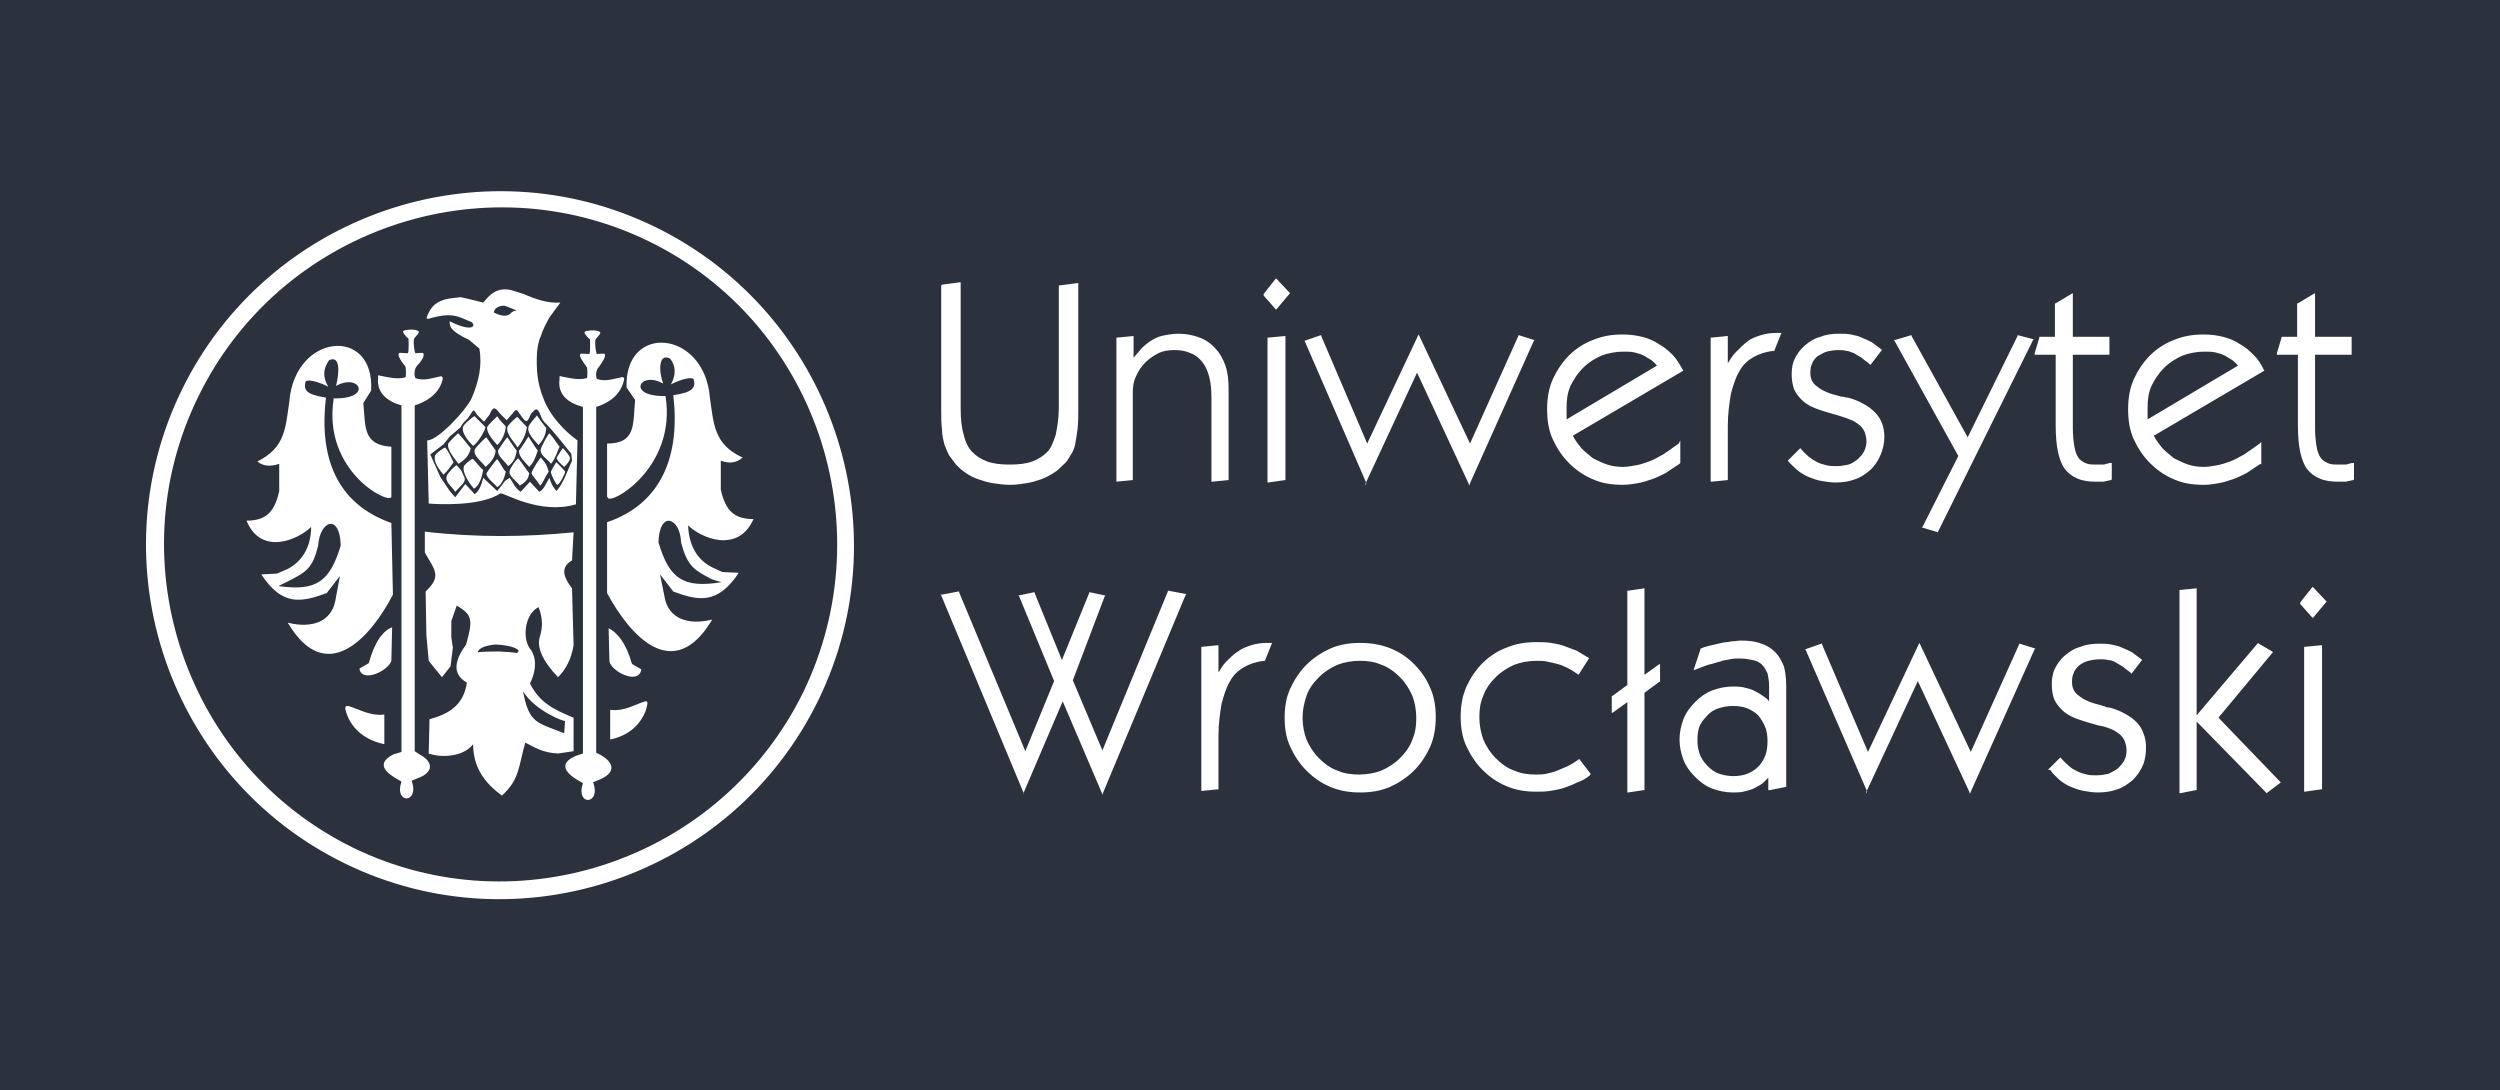 <?xml version="1.0" encoding="UTF-8" standalone="no"?>
<svg
   xmlns:dc="http://purl.org/dc/elements/1.1/"
   xmlns:cc="http://creativecommons.org/ns#"
   xmlns:rdf="http://www.w3.org/1999/02/22-rdf-syntax-ns#"
   xmlns:svg="http://www.w3.org/2000/svg"
   xmlns="http://www.w3.org/2000/svg"
   xmlns:sodipodi="http://sodipodi.sourceforge.net/DTD/sodipodi-0.dtd"
   xmlns:inkscape="http://www.inkscape.org/namespaces/inkscape"
   viewBox="0 0 321 140"
   enable-background="new 0 0 283.5 90.9"
   id="svg2"
   version="1.1"
   inkscape:version="0.91 r13725"
   sodipodi:docname="logo.svg"
   width="321"
   height="140">
  <defs
     id="defs10" />
  <sodipodi:namedview
     pagecolor="#ffffff"
     bordercolor="#666666"
     borderopacity="1"
     objecttolerance="10"
     gridtolerance="10"
     guidetolerance="10"
     inkscape:pageopacity="0"
     inkscape:pageshadow="2"
     inkscape:window-width="1920"
     inkscape:window-height="1176"
     id="namedview8"
     showgrid="false"
     inkscape:zoom="2.3985891"
     inkscape:cx="217.55795"
     inkscape:cy="15.608518"
     inkscape:window-x="0"
     inkscape:window-y="24"
     inkscape:window-maximized="1"
     inkscape:current-layer="svg2"
     fit-margin-top="0"
     fit-margin-left="0"
     fit-margin-right="0"
     fit-margin-bottom="0" />
  <rect
     style="fill:#2c323d;fill-opacity:1;stroke-width:3;stroke-miterlimit:4;stroke-dasharray:none"
     id="rect4386"
     width="321"
     height="140"
     x="0"
     y="0" />
  <g
     id="g4"
     style="fill:#006da4"
     transform="translate(0.003,49.097)">
    <path
       d="m 302.148,12.553 c -0.2,0 -0.4,0.1 -0.5,0.1 -0.2,0 -0.3,0.1 -0.5,0.1 l -0.9,0 c -0.9,0 -1.7,-0.1 -2.4,-0.4 -0.7,-0.3 -1.2,-0.7 -1.6,-1.2 -0.4,-0.5 -0.7,-1.3 -0.9,-2.2 -0.2,-0.9 -0.3,-2.1 -0.3,-3.5 l 0,-9 -2.7,0 0,-0.2 0.6,-2 0,-0.1 2,0 0,-4.3 0.1,0 2,-1.2 0.2,-0.1 0,5.6 4.7,0 0,2.3 -4.7,0 0,9.4 c 0,1 0.1,1.8 0.2,2.4 0.1,0.6 0.3,1.1 0.5,1.4 0.2,0.3 0.5,0.5 0.9,0.7 0.4,0.2 0.9,0.2 1.4,0.2 l 0.8,0 c 0.2,0 0.3,0 0.5,-0.1 0.2,0 0.3,-0.1 0.5,-0.1 l 0.2,0 0,2.1 -0.1,0.1 z m -11.9,-2.1 -1.8,1.2 c -0.6,0.3 -1.2,0.6 -1.8,0.8 -0.6,0.2 -1.2,0.4 -1.8,0.5 -0.6,0.1 -1.2,0.2 -1.9,0.2 -1.4,0 -2.7,-0.2 -3.8,-0.7 -1.2,-0.5 -2.2,-1.2 -3.1,-2.1 -0.9,-0.9 -1.6,-2 -2.1,-3.1 -0.5,-1.1 -0.7,-2.4 -0.7,-3.8 0,-1.4 0.2,-2.6 0.7,-3.8 0.5,-1.1 1.2,-2.2 2.1,-3.1 0.9,-0.9 2,-1.6 3.1,-2 1.2,-0.5 2.4,-0.7 3.8,-0.7 0.9,0 1.7,0.1 2.5,0.3 0.8,0.2 1.5,0.5 2.1,0.9 0.7,0.4 1.2,0.8 1.8,1.4 0.5,0.5 1,1.2 1.3,1.9 l 0.1,0.1 -0.1,0.1 -14.1,8.3 c 0.3,0.6 0.7,1.1 1.1,1.6 0.5,0.5 1,0.9 1.5,1.3 0.6,0.3 1.2,0.6 1.8,0.8 0.6,0.2 1.3,0.3 2,0.3 0.6,0 1.1,-0.1 1.7,-0.2 0.6,-0.1 1.1,-0.3 1.7,-0.5 0.6,-0.2 1.2,-0.6 1.8,-0.9 0.6,-0.4 1.3,-0.9 2,-1.4 l 0.2,-0.2 0,2.9 -0.1,-0.1 z m -14.5,-5.7 11.6,-6.9 c -0.2,-0.3 -0.5,-0.5 -0.7,-0.7 -0.3,-0.2 -0.7,-0.4 -1,-0.6 -0.4,-0.2 -0.8,-0.3 -1.2,-0.4 -0.4,-0.1 -0.9,-0.1 -1.4,-0.1 -1,0 -2,0.2 -2.8,0.5 -0.9,0.4 -1.7,0.9 -2.4,1.6 -0.7,0.7 -1.2,1.5 -1.6,2.3 -0.4,0.9 -0.5,1.8 -0.5,2.8 l 0,1.5 z m -4.7,7.8 c -0.2,0 -0.4,0.1 -0.5,0.1 -0.2,0 -0.3,0.1 -0.5,0.1 l -0.9,0 c -0.9,0 -1.7,-0.1 -2.4,-0.4 -0.7,-0.3 -1.2,-0.7 -1.6,-1.2 -0.4,-0.5 -0.7,-1.3 -0.9,-2.2 -0.2,-0.9 -0.3,-2.1 -0.3,-3.5 l 0,-9 -2.7,0 0,-0.2 0.6,-2 0,-0.1 2,0 0,-4.3 0.1,0 2,-1.2 0.2,-0.1 0,5.6 4.7,0 0,2.3 -4.7,0 0,9.4 c 0,1 0.1,1.8 0.2,2.4 0.1,0.6 0.3,1.1 0.5,1.4 0.2,0.3 0.5,0.5 0.9,0.7 0.4,0.2 0.9,0.2 1.4,0.2 l 0.8,0 c 0.2,0 0.3,0 0.5,-0.1 0.2,0 0.3,-0.1 0.5,-0.1 l 0.2,0 0,2.1 -0.1,0.1 z m -22.2,6.7 -2,-0.6 -0.1,0 0.1,-0.1 4.6,-9.1 -8.2,-14.8 -0.1,-0.1 0.2,0 2,-0.6 0.1,0 0,0.1 7.2,13 6.4,-13 0,-0.1 0.1,0 1.9,0.5 0.1,0 -0.1,0.1 -12.2,24.6 0,0.1 z m -19.3,-9.2 1.5,-1.5 0.1,-0.1 0.1,0.1 c 0.3,0.4 0.7,0.7 1,1 0.4,0.3 0.7,0.5 1.1,0.7 0.4,0.2 0.8,0.3 1.2,0.4 0.4,0.1 0.8,0.1 1.3,0.1 0.5,0 1,-0.1 1.5,-0.2 0.4,-0.1 0.8,-0.4 1.2,-0.7 0.3,-0.3 0.6,-0.6 0.8,-1 0.2,-0.4 0.3,-0.8 0.3,-1.3 0,-0.4 -0.1,-0.8 -0.2,-1.1 -0.1,-0.3 -0.3,-0.6 -0.6,-0.9 -0.3,-0.2 -0.6,-0.5 -1.1,-0.7 -0.5,-0.2 -1,-0.4 -1.7,-0.6 -1.1,-0.3 -2.1,-0.6 -2.9,-0.9 -0.8,-0.3 -1.4,-0.7 -1.8,-1.1 -0.4,-0.4 -0.8,-0.9 -1,-1.4 -0.2,-0.6 -0.3,-1.2 -0.3,-1.9 0,-0.7 0.1,-1.4 0.4,-2 0.3,-0.6 0.7,-1.2 1.3,-1.7 0.6,-0.5 1.2,-0.9 2,-1.1 0.7,-0.3 1.5,-0.4 2.4,-0.4 0.5,0 1,0 1.5,0.1 0.5,0.1 1,0.2 1.4,0.4 0.5,0.2 0.9,0.4 1.3,0.6 l 1.2,0.9 0.1,0.1 -0.1,0.1 -1.3,1.7 -0.1,0.1 -0.1,-0.1 c -0.3,-0.3 -0.7,-0.5 -1,-0.8 -0.3,-0.2 -0.7,-0.4 -1,-0.6 -0.3,-0.1 -0.7,-0.3 -1,-0.3 -0.3,-0.1 -0.7,-0.1 -1,-0.1 -0.6,0 -1.1,0.1 -1.5,0.2 -0.4,0.1 -0.8,0.4 -1.2,0.6 -0.3,0.3 -0.6,0.6 -0.7,1 -0.2,0.4 -0.2,0.8 -0.2,1.2 0,0.7 0.3,1.3 0.9,1.7 0.6,0.5 1.5,0.9 2.8,1.2 0.2,0.1 0.5,0.1 0.6,0.1 0.2,0.1 0.4,0.1 0.5,0.1 0.8,0.2 1.5,0.5 2,0.8 0.6,0.3 1.1,0.7 1.5,1.1 0.4,0.4 0.7,0.9 0.9,1.4 0.2,0.5 0.3,1.1 0.3,1.8 0,0.8 -0.2,1.6 -0.5,2.3 -0.3,0.7 -0.7,1.3 -1.3,1.9 -0.6,0.5 -1.3,1 -2,1.2 -0.8,0.3 -1.6,0.4 -2.5,0.4 -0.6,0 -1.2,-0.1 -1.8,-0.2 -0.6,-0.1 -1.1,-0.3 -1.6,-0.5 -0.5,-0.2 -1,-0.5 -1.5,-0.9 -0.4,-0.4 -0.9,-0.8 -1.2,-1.2 z m -9.9,2.7 0,-18.5 0.1,0 2,-0.2 0.1,0 0,3.5 c 0.3,-0.5 0.6,-1 1,-1.4 0.5,-0.5 1,-1 1.5,-1.4 0.5,-0.4 1.1,-0.6 1.7,-0.8 0.6,-0.2 1.3,-0.3 2,-0.3 l 0.7,0 -0.1,0.2 -0.8,2 0,0.1 -0.1,0 c -1,0.1 -1.9,0.4 -2.6,0.8 -0.7,0.4 -1.4,1 -1.8,1.8 -0.5,0.8 -0.8,1.8 -1.1,2.9 -0.2,1.2 -0.4,2.6 -0.4,4.1 l 0,7 -0.1,0 -2,0.2 -0.1,0 z m -4,-2.3 -1.8,1.2 c -0.6,0.3 -1.2,0.6 -1.8,0.8 -0.6,0.2 -1.2,0.4 -1.8,0.5 -0.6,0.1 -1.2,0.2 -1.9,0.2 -1.4,0 -2.7,-0.2 -3.8,-0.7 -1.2,-0.5 -2.2,-1.2 -3.1,-2.1 -0.9,-0.9 -1.6,-2 -2.1,-3.1 -0.5,-1.1 -0.7,-2.4 -0.7,-3.8 0,-1.4 0.2,-2.6 0.7,-3.8 0.5,-1.1 1.2,-2.2 2.1,-3.1 0.9,-0.9 2,-1.6 3.1,-2 1.2,-0.5 2.4,-0.7 3.8,-0.7 0.9,0 1.7,0.1 2.5,0.3 0.8,0.2 1.5,0.5 2.1,0.9 0.7,0.4 1.2,0.8 1.8,1.4 0.5,0.5 0.9,1.2 1.3,1.9 l 0.1,0.1 -0.1,0.1 -14.1,8.3 c 0.3,0.6 0.7,1.1 1.1,1.6 0.5,0.5 1,0.9 1.5,1.3 0.6,0.3 1.2,0.6 1.8,0.8 0.6,0.2 1.3,0.3 2,0.3 0.6,0 1.1,-0.1 1.7,-0.2 0.6,-0.1 1.1,-0.3 1.7,-0.5 0.6,-0.2 1.2,-0.6 1.8,-0.9 0.6,-0.4 1.3,-0.9 2,-1.4 l 0.2,-0.4 0,2.9 -0.1,0.1 z m -14.5,-5.7 11.6,-6.9 c -0.2,-0.3 -0.5,-0.5 -0.7,-0.7 -0.3,-0.2 -0.7,-0.4 -1,-0.6 -0.4,-0.2 -0.8,-0.3 -1.2,-0.4 -0.4,-0.1 -0.9,-0.1 -1.4,-0.1 -1,0 -2,0.2 -2.8,0.5 -0.9,0.4 -1.7,0.9 -2.4,1.6 -0.7,0.7 -1.2,1.5 -1.6,2.3 -0.4,0.9 -0.5,1.8 -0.5,2.8 l 0,1.5 z m -25.7,8.2 -7.9,-18.2 -0.1,-0.1 0.1,0 2,-0.7 0.1,0 0,0.1 5.9,13.8 6.5,-13.8 0.1,-0.2 0.1,0.2 6.5,13.8 6.2,-13.8 0,-0.1 0.1,0 1.9,0.6 0.1,0 -0.1,0.1 -8.2,18.3 -0.1,0.3 -0.1,-0.3 -6.6,-14.2 -6.6,14.2 -0.1,0.3 0.2,-0.3 z m -12.7,-0.2 0,-18.5 0.1,0 2.1,-0.2 0.1,0 0,18.5 -0.1,0 -2.1,0.3 -0.1,0 0,-0.1 z m -0.5,-24.1 1.5,-1.9 0.1,-0.1 0.1,0.1 1.6,1.7 0.1,0.1 -0.1,0.1 -1.6,1.9 -0.1,0.1 -0.1,-0.1 -1.5,-1.7 0,-0.2 z m -18.9,24.1 0,-18.5 0.1,0 2,-0.2 0.1,0 0,2.8 c 0.3,-0.4 0.7,-0.8 1,-1.2 0.4,-0.4 0.9,-0.8 1.4,-1.1 0.5,-0.3 1,-0.5 1.6,-0.6 0.6,-0.1 1.1,-0.2 1.8,-0.2 1,0 1.9,0.2 2.7,0.5 0.8,0.3 1.5,0.8 2,1.4 0.6,0.6 1,1.4 1.3,2.2 0.3,0.9 0.4,1.9 0.4,3 l 0,11.7 -0.1,0 -2,0.2 -0.1,0 0,-10.8 c 0,-2.1 -0.4,-3.6 -1.2,-4.6 -0.4,-0.5 -0.9,-0.9 -1.5,-1.1 -0.6,-0.3 -1.3,-0.4 -2.1,-0.4 -0.7,0 -1.4,0.1 -2,0.4 -0.6,0.3 -1.2,0.7 -1.7,1.2 -0.5,0.5 -0.9,1.1 -1.2,1.8 -0.3,0.6 -0.4,1.3 -0.4,2.1 l 0,11.2 -0.1,0 -2,0.2 -0.1,0 z m -22.4,-25.3 2.3,-0.3 0.1,0 0,16.1 c 0,1.4 0.1,2.5 0.4,3.5 0.2,0.9 0.6,1.7 1.1,2.2 0.5,0.5 1.1,0.9 1.9,1.2 0.8,0.3 1.8,0.4 2.9,0.4 1.1,0 2.1,-0.1 2.9,-0.4 0.8,-0.3 1.4,-0.7 1.9,-1.2 0.5,-0.5 0.8,-1.3 1.1,-2.2 0.2,-1 0.4,-2.1 0.4,-3.5 l 0,-15.7 0.1,0 2.3,-0.3 0.1,0 0,16.2 c 0,1 0,1.8 -0.1,2.6 -0.1,0.7 -0.2,1.4 -0.3,1.9 -0.1,0.5 -0.3,1 -0.6,1.4 -0.2,0.4 -0.5,0.9 -0.9,1.2 -0.4,0.4 -0.8,0.8 -1.3,1.1 -0.5,0.3 -1,0.6 -1.6,0.8 -0.6,0.2 -1.2,0.4 -1.9,0.5 -0.7,0.1 -1.3,0.2 -2.1,0.2 -0.7,0 -1.4,-0.1 -2.1,-0.2 -0.7,-0.1 -1.3,-0.3 -1.9,-0.5 -0.6,-0.2 -1.2,-0.5 -1.6,-0.8 -0.5,-0.3 -0.9,-0.7 -1.3,-1.1 l -0.9,-1.2 c -0.2,-0.4 -0.4,-0.9 -0.6,-1.4 -0.1,-0.5 -0.3,-1.1 -0.3,-1.9 -0.1,-0.8 -0.1,-1.6 -0.1,-2.6 l 0,-15.9 0.1,-0.1 z m 174.9,65 0,-18.5 0.1,0 2.1,-0.2 0.1,0 0,18.5 -0.1,0 -2.1,0.3 -0.1,0 0,-0.1 z m -0.5,-24.2 1.5,-1.9 0.1,-0.1 0.1,0.1 1.6,1.7 0.1,0.1 -0.1,0.1 -1.6,1.9 -0.1,0.1 -0.1,-0.1 -1.5,-1.7 0,-0.2 z m -13.3,14.5 7.8,-9.2 0.1,-0.1 0.1,0.1 1.7,1 0.1,0.1 -0.1,0.1 -6.9,8.3 7.9,8.2 0.1,0.1 -0.1,0.1 -1.6,1.2 -0.1,0.1 -0.1,-0.1 -8.9,-9.1 0,8.8 -0.1,0 -2,0.4 -0.1,0 0,-26.1 0.1,0 2,-0.2 0.1,0 0,16.3 z m -19.1,7 1.5,-1.5 0.1,-0.1 0.1,0.1 c 0.3,0.4 0.7,0.7 1,1 0.3,0.3 0.7,0.5 1.1,0.7 0.4,0.2 0.8,0.3 1.2,0.4 0.4,0.1 0.8,0.1 1.3,0.1 0.5,0 1,-0.1 1.5,-0.2 0.4,-0.2 0.8,-0.4 1.2,-0.7 0.3,-0.3 0.6,-0.6 0.8,-1 0.2,-0.4 0.3,-0.8 0.3,-1.3 0,-0.4 -0.1,-0.8 -0.2,-1.1 -0.1,-0.3 -0.3,-0.6 -0.6,-0.9 -0.3,-0.2 -0.6,-0.5 -1.1,-0.7 -0.5,-0.2 -1,-0.4 -1.7,-0.5 -1.1,-0.3 -2.1,-0.6 -2.9,-0.9 -0.8,-0.3 -1.4,-0.7 -1.8,-1.1 -0.4,-0.4 -0.8,-0.9 -1,-1.4 -0.2,-0.5 -0.3,-1.2 -0.3,-1.9 0,-0.7 0.1,-1.4 0.4,-2 0.3,-0.6 0.7,-1.2 1.3,-1.7 0.6,-0.5 1.2,-0.9 2,-1.1 0.7,-0.3 1.5,-0.4 2.4,-0.4 0.5,0 1,0 1.5,0.1 0.5,0.1 1,0.2 1.4,0.4 0.5,0.2 0.9,0.4 1.3,0.6 l 1.2,0.9 0.1,0.1 -0.1,0.1 -1.3,1.7 0.1,0 -0.1,-0.1 c -0.3,-0.3 -0.7,-0.5 -1,-0.8 -0.3,-0.2 -0.7,-0.4 -1,-0.6 -0.3,-0.2 -0.7,-0.3 -1,-0.3 -0.3,-0.1 -0.7,-0.1 -1,-0.1 -0.6,0 -1.1,0.1 -1.5,0.2 -0.4,0.1 -0.8,0.3 -1.2,0.6 -0.3,0.3 -0.6,0.6 -0.7,1 -0.2,0.4 -0.2,0.8 -0.2,1.2 0,0.7 0.3,1.3 0.9,1.7 0.6,0.5 1.5,0.9 2.8,1.2 0.2,0.1 0.5,0.1 0.6,0.2 0.2,0.1 0.4,0.1 0.5,0.1 0.8,0.2 1.5,0.5 2,0.8 0.6,0.3 1.1,0.7 1.5,1.1 0.4,0.4 0.7,0.9 0.9,1.5 0.2,0.5 0.3,1.1 0.3,1.7 0,0.8 -0.1,1.6 -0.4,2.3 -0.3,0.7 -0.7,1.3 -1.3,1.9 -0.6,0.5 -1.3,1 -2,1.2 -0.8,0.3 -1.6,0.4 -2.5,0.4 -0.6,0 -1.2,-0.1 -1.8,-0.2 -0.6,-0.1 -1.1,-0.3 -1.6,-0.5 -0.5,-0.2 -1,-0.5 -1.5,-0.9 -0.4,-0.4 -0.9,-0.8 -1.2,-1.3 l -0.3,0 z m -23.2,2.8 -7.9,-18.2 -0.1,-0.1 0.1,0 2,-0.7 0.1,0 0,0.1 5.9,13.8 6.5,-13.8 0.1,-0.2 0.1,0.2 6.5,13.8 6.2,-13.8 0,-0.1 0.1,0 1.9,0.6 0.1,0 -0.1,0.1 -8.2,18.3 -0.1,0.3 -0.1,-0.3 -6.6,-14.2 -6.6,14.2 -0.1,0.3 0.2,-0.3 z m -12.6,-1.9 -0.8,0.8 c -0.4,0.3 -0.8,0.5 -1.2,0.7 -0.4,0.2 -0.9,0.3 -1.3,0.4 -0.4,0.1 -0.9,0.1 -1.4,0.1 -0.9,0 -1.8,-0.2 -2.6,-0.5 -0.8,-0.3 -1.5,-0.8 -2.2,-1.5 -0.7,-0.7 -1.2,-1.4 -1.5,-2.2 -0.3,-0.8 -0.5,-1.7 -0.5,-2.6 0,-0.9 0.2,-1.8 0.5,-2.6 0.3,-0.8 0.8,-1.5 1.5,-2.2 0.7,-0.7 1.4,-1.2 2.2,-1.5 0.8,-0.3 1.7,-0.5 2.6,-0.5 0.5,0 0.9,0 1.4,0.1 0.4,0.1 0.9,0.2 1.3,0.4 0.4,0.2 0.8,0.4 1.2,0.7 0.3,0.2 0.6,0.4 0.8,0.7 l 0,-2 c 0,-0.6 -0.1,-1.1 -0.2,-1.6 -0.2,-0.4 -0.4,-0.8 -0.7,-1.1 -0.3,-0.3 -0.7,-0.5 -1.2,-0.6 -0.5,-0.1 -1,-0.2 -1.7,-0.2 -0.4,0 -0.8,0 -1.2,0.1 -0.4,0.1 -0.9,0.1 -1.3,0.3 -0.5,0.1 -0.9,0.3 -1.5,0.4 -0.5,0.2 -1.1,0.4 -1.6,0.6 l -0.3,0.1 0.1,-0.3 0.8,-2.4 0,-0.1 0.1,0 c 0.4,-0.2 0.9,-0.3 1.3,-0.4 0.4,-0.1 0.9,-0.2 1.3,-0.3 0.4,-0.1 0.9,-0.1 1.3,-0.2 0.4,0 0.8,-0.1 1.2,-0.1 1,0 1.9,0.1 2.6,0.4 0.7,0.2 1.3,0.6 1.8,1.1 0.5,0.5 0.8,1.1 1.1,1.8 0.2,0.7 0.3,1.6 0.3,2.6 l 0,12.9 -0.1,0 -2,0.4 -0.2,0 0,-1.7 z m -9.2,-4.7 c 0,0.7 0.1,1.2 0.3,1.8 0.2,0.5 0.5,1 1,1.5 0.4,0.4 0.9,0.8 1.5,1 0.6,0.2 1.2,0.3 1.8,0.3 0.7,0 1.3,-0.1 1.8,-0.3 0.5,-0.2 1,-0.5 1.4,-0.9 0.4,-0.4 0.7,-0.9 0.9,-1.4 0.2,-0.5 0.3,-1.2 0.3,-1.9 0,-0.7 -0.1,-1.3 -0.3,-1.8 -0.2,-0.5 -0.5,-1 -0.9,-1.5 -0.4,-0.4 -0.9,-0.7 -1.4,-0.9 -0.5,-0.2 -1.1,-0.3 -1.8,-0.3 -0.7,0 -1.3,0.1 -1.9,0.3 -0.6,0.2 -1.1,0.5 -1.5,1 -0.4,0.4 -0.8,0.9 -1,1.5 -0.1,0.3 -0.2,0.9 -0.2,1.6 m -9,6.5 0,-11.4 -1.8,1.3 -0.2,0.1 0,-2.2 0.1,0 1.9,-1.4 0,-12.1 0.1,0 2,-0.3 0.1,0 0,11.1 1.8,-1.3 0.2,-0.1 0,2.3 -0.1,0 -1.9,1.4 0,12.5 -0.1,0 -2,0.3 -0.1,0 0,-0.2 z m -4.8,-2 c -0.5,0.4 -1,0.7 -1.6,0.9 -0.6,0.3 -1.1,0.5 -1.7,0.7 -0.6,0.2 -1.2,0.3 -1.8,0.4 -0.6,0.1 -1.2,0.1 -1.8,0.1 -1.4,0 -2.6,-0.2 -3.8,-0.7 -1.2,-0.5 -2.2,-1.2 -3.1,-2.1 -0.9,-0.9 -1.6,-2 -2.1,-3.1 -0.5,-1.1 -0.7,-2.4 -0.7,-3.7 0,-1.4 0.2,-2.6 0.7,-3.8 0.5,-1.1 1.2,-2.2 2.1,-3.1 0.9,-0.9 2,-1.6 3.1,-2 1.2,-0.5 2.4,-0.7 3.8,-0.7 0.7,0 1.3,0 1.9,0.1 0.6,0.1 1.2,0.2 1.7,0.4 0.5,0.2 1.1,0.4 1.6,0.6 l 1.5,0.9 0.1,0.1 -0.1,0.1 -1.2,1.9 -0.1,0.1 -0.1,-0.1 c -0.4,-0.3 -0.9,-0.6 -1.3,-0.8 -0.4,-0.2 -0.9,-0.4 -1.3,-0.5 -0.4,-0.1 -0.8,-0.2 -1.3,-0.3 -0.4,-0.1 -0.9,-0.1 -1.4,-0.1 -1,0 -2,0.2 -2.8,0.5 -0.9,0.4 -1.7,0.9 -2.4,1.6 -0.7,0.7 -1.3,1.5 -1.6,2.4 -0.4,0.9 -0.5,1.8 -0.5,2.8 0,1 0.2,1.9 0.5,2.8 0.4,0.9 0.9,1.7 1.6,2.4 0.7,0.7 1.5,1.3 2.4,1.6 0.9,0.4 1.8,0.5 2.8,0.5 0.4,0 0.9,0 1.3,-0.1 0.4,-0.1 0.9,-0.2 1.4,-0.4 0.5,-0.2 0.9,-0.4 1.4,-0.6 0.4,-0.2 0.9,-0.5 1.3,-0.8 l 0.1,-0.1 0.1,0.1 1.3,1.7 0.1,0.1 -0.1,0.2 z m -39.2,-7.4 c 0,-1.4 0.2,-2.6 0.7,-3.7 0.5,-1.1 1.2,-2.2 2.1,-3.1 0.9,-0.9 2,-1.6 3.1,-2.1 1.2,-0.5 2.4,-0.7 3.8,-0.7 2.8,0 5.1,0.9 6.9,2.7 0.9,0.9 1.6,1.9 2.1,3.1 0.5,1.1 0.7,2.4 0.7,3.7 0,1.4 -0.2,2.6 -0.7,3.8 -0.5,1.1 -1.2,2.2 -2.1,3.1 -0.9,0.9 -2,1.6 -3.1,2.1 -1.2,0.5 -2.4,0.7 -3.8,0.7 -1.4,0 -2.6,-0.2 -3.8,-0.7 -1.2,-0.5 -2.2,-1.2 -3.1,-2.1 -0.9,-0.9 -1.6,-2 -2.1,-3.1 -0.5,-1.1 -0.7,-2.3 -0.7,-3.7 m 2.3,0 c 0,1 0.2,2 0.5,2.8 0.4,0.9 0.9,1.7 1.6,2.4 0.7,0.7 1.5,1.3 2.4,1.6 0.9,0.4 1.8,0.5 2.8,0.5 1,0 2,-0.2 2.8,-0.5 0.9,-0.4 1.7,-0.9 2.4,-1.6 0.7,-0.7 1.3,-1.5 1.6,-2.4 0.4,-0.9 0.5,-1.8 0.5,-2.8 0,-1 -0.2,-2 -0.5,-2.8 -0.4,-0.9 -0.9,-1.7 -1.6,-2.4 -0.7,-0.7 -1.5,-1.3 -2.4,-1.6 -0.9,-0.4 -1.8,-0.5 -2.8,-0.5 -1,0 -2,0.2 -2.8,0.5 -0.9,0.4 -1.7,0.9 -2.4,1.6 -0.7,0.7 -1.3,1.5 -1.6,2.4 -0.3,0.9 -0.5,1.8 -0.5,2.8 m -13,9.3 0,-18.4 0.1,0 2,-0.2 0.1,0 0,3.5 c 0.3,-0.5 0.6,-1 1,-1.4 0.5,-0.5 1,-1 1.5,-1.3 0.5,-0.4 1.1,-0.6 1.7,-0.8 0.6,-0.2 1.3,-0.3 2,-0.3 l 0.7,0 -0.1,0.2 -0.8,2 0,0.1 -0.1,0 c -1,0.1 -1.9,0.4 -2.6,0.8 -0.7,0.4 -1.4,1 -1.8,1.8 -0.5,0.8 -0.8,1.8 -1.1,2.9 -0.2,1.2 -0.4,2.6 -0.4,4.1 l 0,6.9 -0.1,0 -2,0.2 -0.1,0 0,-0.1 z m -22.8,0.4 -10.6,-25.4 -0.1,-0.1 0.2,0 2.1,-0.4 0.1,0 0,0.1 8.5,20.4 3.7,-9 -4.5,-10.9 -0.1,-0.1 0.1,0 1.9,-0.4 0.1,0 0,0.1 3.5,8.6 3.5,-8.6 0,-0.1 0.1,0 1.9,0.4 0.1,0 -0.1,0.1 -4.1,10.8 3.8,9 8.4,-20.4 0,-0.1 0.1,0 2.1,0.4 0.2,0 -0.1,0.1 -10.6,25.4 -0.1,0.3 -0.1,-0.3 -5,-11.7 -5,11.7 -0.1,0.3 0.1,-0.2 z m -53.4,-38 c 0,1.2 8.9,-3.6 7.4,-13 -5.1,0.1 -3.3,-3.3 -0.3,-1.6 -0.6,-1.6 -0.6,-4 0.9,-3.2 0.7,0.9 0.8,2 0.1,3.3 1.6,-0.8 2.6,-0.9 2.9,-0.7 0.3,1.1 0,1.7 -2.6,2.1 0.9,7.6 -1.4,13.9 -8.5,16.3 l 0,9.1 c 2.9,5.4 8.5,11.8 13.5,3.4 -3.2,0.8 -5.6,-0.2 -6.1,-2.8 l -0.6,-3 1.7,2.2 c 3.2,1.2 5.7,1.7 8.4,-2.4 l -2.1,-0.1 -1.3,-0.6 c -2,-1 -3,-2.9 -3.1,-5.4 1.6,1.6 6.4,3.7 8.4,-0.8 -2.4,0 -3.6,-1 -4.2,-3.8 l 0,-3.7 c 1.1,0.4 2,0.3 2.8,-0.4 -3.7,-1.7 -3.7,-4.3 -4.2,-7.7 -0.7,-8.7 -11,-9.6 -10.7,-1.3 l 1.1,1.6 c -0.3,3 0.2,5.6 -3.6,5.6 l 0,6.9 z m 17,3.4 -1.3,-0.2 c -3.2,-2.2 -2.1,-6.2 -3.4,-7 -1.1,-0.1 -1.6,0.3 -1.3,1.4 l 0.1,1.8 1,2.6 c 2.3,3.3 4.7,1.5 4.9,1.4 m -3.7,7.1 c 0.2,0.1 1.3,0.4 1.3,0.4 -4.9,0.8 -6.7,-0.4 -8.1,-5.1 0.1,-4.2 2.8,-3.2 2.9,0 0.8,3 1.6,3.5 3.9,4.7 m -3.1,6.6 c -0.1,0.1 -3.8,-0.6 -4,-2.7 -0.2,-2.6 0.4,-4.9 -2.1,-6.9 -4.7,0.8 -1.1,5.9 0.2,7.4 2.6,2.4 2.1,2.4 5.7,2.6 0,0.1 0.3,-0.5 0.2,-0.4 m -38,-17.2 c 0,1.2 -8.9,-3.1 -7.4,-12.6 5.1,0.1 3.3,-3.3 0.3,-1.6 0.4,-1.6 0.6,-4 -0.9,-3.3 -0.7,1 -0.9,2.1 -0.1,3.4 -1.6,-0.8 -2.6,-0.9 -2.9,-0.7 -0.3,1.1 0,1.7 2.6,2.1 -0.9,7.6 1.3,13.6 8.4,16.1 l 0.2,9.2 c -2.9,5.6 -8.6,11.9 -13.5,3.6 3.2,0.8 5.6,-0.2 6.1,-2.8 l 0.6,-3.2 -1.7,2.2 c -3.3,1.2 -5.7,1.7 -8.4,-2.4 l 2,-0.1 1.4,-0.6 c 1.9,-1 3,-2.9 3,-5.4 -1.6,1.6 -6.4,3.8 -8.3,-0.8 2.4,0 3.6,-1 4.2,-3.8 l 0,-3.5 c -1.1,0.4 -2.1,0.3 -2.8,-0.3 3.6,-1.8 3.6,-4.3 4.1,-7.7 0.7,-8.8 11,-9.7 10.5,-1.4 l -1,1.6 c 0.3,3 -0.1,5.4 3.6,5.6 l 0,6.4 z m -16.9,3.8 1.3,-0.2 c 3.1,-2.2 2.1,-6.1 3.3,-7 1.1,-0.1 1.6,0.3 1.3,1.4 l 0,1.8 -1,2.6 c -2.3,3.3 -4.9,1.6 -4.9,1.4 m 3.6,7.1 -1.2,0.6 c 4.9,0.7 6.6,-0.6 8,-5.2 -0.1,-4.2 -2.7,-3.2 -2.9,0 -0.7,2.9 -1.5,3.4 -3.9,4.6 m 3.2,6.7 c 0.1,0.1 3.8,-0.7 3.9,-2.7 0.3,-2.6 -0.3,-4.9 2.2,-6.9 4.7,0.7 1,5.9 -0.2,7.3 -2.6,2.6 -2.1,2.6 -5.7,2.7 0,0 -0.3,-0.5 -0.2,-0.4 m 11.4,-29.3 0,44.5 -1,0.3 c -1.8,0.9 -1.7,1.9 0.3,3.1 l 0.7,0.4 c -1,3 2.4,2.8 1.3,-0.1 l 0.7,-0.3 c 2.1,-0.7 2.2,-2.1 0.3,-3.1 l -0.6,-0.4 0,-44.4 c 2.2,-0.7 3.3,-2 3.6,-3.4 0,-0.3 -0.2,-0.4 -0.4,-0.3 -1,0.2 -2.1,0.6 -3.1,0.2 -0.1,-0.1 -0.3,-1 0.2,-1.6 0.6,-0.6 1,-1.3 0.8,-1.6 -0.2,-0.1 -0.7,0 -1,0 -0.1,0 -0.3,-1.1 -0.2,-1.8 0,-0.2 0.8,-0.8 0.6,-1 -0.4,-0.4 -2,-0.2 -2,0 0,0.3 0.7,1 0.7,0.9 0,-0.1 0.1,1.9 -0.1,1.9 -0.6,0 -1.1,-0.1 -1.1,0 -0.3,0.2 0.3,1.1 0.8,1.7 0.1,0.2 0.1,1.4 0,1.4 -1.1,0.3 -2.1,0 -3.2,-0.2 -0.4,-0.1 -0.3,-0.1 -0.3,0.3 -0.2,1.9 1.2,3 3,3.5 m -1.7,-2.9 0,0.1 c -0.3,-0.1 -0.3,-0.2 -0.2,0.1 0.8,3.1 5.4,2.2 5.9,0.2 0.1,-0.7 0,-0.3 -0.4,-0.2 -1.7,0.2 -3.6,0.4 -5.3,-0.2 m 25,3.1 0,44.5 -0.9,0.3 c -1.9,0.8 -1.8,1.9 0.2,3.1 l 0.7,0.4 c -1,3 2.4,2.8 1.3,-0.1 l 0.7,-0.3 c 2.1,-0.8 2.2,-2.1 0.3,-3.2 l -0.6,-0.3 0,-44.4 c 2.2,-0.7 3.3,-2 3.6,-3.6 0,-0.2 -0.2,-0.3 -0.4,-0.2 -1,0.2 -2.1,0.6 -3.1,0.2 -0.1,-0.1 -0.3,-1 0.3,-1.6 0.4,-0.6 0.9,-1.3 0.7,-1.6 -0.2,-0.1 -0.7,0 -1,0 -0.1,0 -0.3,-1.1 -0.2,-1.8 0,-0.2 0.8,-0.8 0.6,-1 -0.4,-0.4 -2,-0.2 -2,0 0,0.3 0.7,1 0.7,0.9 0,-0.1 0.1,1.9 -0.1,1.9 -0.6,0 -1.1,-0.1 -1.1,0 -0.3,0.2 0.3,1 0.8,1.7 0.1,0.2 0.1,1.3 0,1.4 -1.1,0.3 -2.1,0 -3.2,-0.2 -0.4,-0.1 -0.3,-0.1 -0.3,0.3 -0.3,2 1.1,3.1 3,3.6 m -1.8,-2.9 c -0.3,0 -0.3,-0.2 -0.2,0.2 0.8,3.1 5.4,2.2 5.9,0.2 0.1,-0.7 0,-0.3 -0.4,-0.3 -1.6,0.3 -3.5,0.6 -5.3,-0.1 m -23.8,42.4 c -1.6,0.2 -3,-0.6 -4.2,-1 -0.1,0 -0.2,-0.1 -0.3,-0.1 -0.4,0 -0.6,0 -0.2,1.1 0.7,1.9 2.4,3.3 4.8,3.8 l 0,-3.8 z m 29.2,-0.6 c 1.6,0.2 2.9,-0.6 4.1,-1 0.1,0 0.2,-0.1 0.3,-0.1 0.3,0 0.4,0 0.1,1.1 -0.7,1.9 -2.2,3.3 -4.6,3.8 l 0,-3.8 z m -28.1,-10.6 c -1.1,0.4 -2.2,1.7 -3,4.6 l -1.2,0.7 c 0.3,1.9 3.7,0.3 4.1,-1 l 0.1,-4.3 z m 27.8,0.1 c 1.1,0.6 2.2,1.8 3,4.6 l 1.2,0.7 c -0.3,2 -3.7,0.4 -4.1,-1 l -0.1,-4.3 z m -23.7,-12.4 c 6.8,0.8 13.1,0.7 19.2,0.1 l -0.2,3.6 c -1.7,1 -0.9,2.4 0,3.6 l 0.2,7.3 c -0.3,1.8 -1,3.1 -2,4.1 -2,-2.1 -2.8,-3.9 -2.3,-5.3 0.3,-1 0.4,-2.2 -0.2,-3.7 -1.8,0.9 -2.2,4.2 -0.9,5.6 0.8,1.4 0.4,3 -0.2,4.2 1.2,2.4 2.9,3.3 5.6,4.4 l 0,4.3 -2,0.3 c -2,-0.1 -3,-0.8 -4.2,-1.4 -0.9,3.1 -0.7,4.7 -3,6.8 -2.2,-1.6 -3.7,-3.6 -3.7,-6.6 -1.2,1.6 -4,1.8 -5.7,1.2 l 0.1,-4.4 c 2.6,-0.7 4.4,-1.9 4.8,-4.7 -2.1,-1.2 -1.4,-3.1 -0.1,-4.9 0.9,-3.2 0.8,-3.8 -1.2,-5 l -0.7,2 0,2.1 0.2,1.3 -0.3,2.4 -1.1,1.4 -1.7,-2.1 -0.3,-3.3 -0.1,-5.6 c 2.1,-2 1.2,-2.7 -0.1,-5 l 0,-2.7 z m 3.3,26.2 c 0.1,-0.6 3.2,-1.8 3.8,-5.6 0.9,2.3 0.4,5.4 -4.1,7 l 0.3,-1.4 z m 6.8,-6 c 0,-0.8 3.4,5.7 0.1,10.3 l -0.1,-10.3 z m 8,4.1 c 0.1,0.2 -3.8,-1.2 -5.4,-3.8 0.8,4.2 1.8,4 5.3,5.4 l 0.1,-1.6 z m -2.9,-21.6 c -1.6,4.1 -3.6,6.3 -5.8,8.6 -3.1,-3 -4.7,-5.7 -5.4,-8.3 0.3,-0.3 1.4,1.1 2.2,1 0.4,0 1,-1.1 1.4,-1.2 0.7,0 1.2,1.6 1.8,1.3 0.7,-0.2 1.6,-1.2 2,-1.3 0.6,-0.1 1,1 1.6,1 0.9,-0.1 1.4,-1.1 2.2,-1.1 m -8.7,14.6 c 0,0 0.9,0.2 3.4,0.1 2.7,-0.1 3,-0.3 3,-0.3 1.1,0.8 -0.8,2 -3.3,2.2 -3.1,-0.6 -3.1,-2 -3.1,-2 m 0.4,-1.8 c 0,0 0.7,-0.1 2.7,-0.1 2.1,0.1 2.3,0.2 2.3,0.2 0.8,-0.4 -0.6,-1 -2.7,-1.1 -2.3,0.2 -2.3,1 -2.3,1 m -1,-10.4 1.8,-1.3 1.7,1.2 c -0.4,1.2 -1.2,2.4 -1.7,2.9 l -0.7,-0.6 c -0.6,-1.1 -1.1,-1.8 -1.1,-2.2 m 3.9,-0.2 1.8,-1.3 1.7,1.2 c -0.4,1.2 -1.1,2.4 -1.6,2.9 l -0.7,-0.7 c -0.8,-1 -1.2,-1.7 -1.2,-2.1 m -1.8,3.3 c 0,0.8 1.1,1.8 1.4,2 0.4,-0.3 1.3,-1 1.8,-2.2 l -1.7,-1.3 -1.5,1.5 z m 2.3,-37.2 c -1,0 -1.4,0.6 -1.3,0.9 0.4,0.2 1.5,0.7 2.1,0.1 0.3,-0.3 0.4,-0.3 0.8,-0.4 -0.4,-0.1 -0.9,-0.4 -1.6,-0.6 m 0.4,15.6 c -0.2,0.9 0.9,1.9 1.3,2.6 0.6,-0.7 1.1,-1.7 1.2,-2.6 -0.2,-0.3 -0.8,-0.8 -1.2,-1.3 -0.1,-0.1 -1.3,1.1 -1.3,1.3 m 2.7,0 c -0.2,0.8 0.9,1.8 1.3,2.3 0.6,-0.7 0.9,-1.2 1,-2.2 -0.2,-0.2 -0.8,-1 -1.2,-1.6 0,0 -1.1,1.2 -1.1,1.5 m -5.3,0 c -0.1,0.8 0.9,1.8 1.3,2.3 0.6,-0.6 1,-1.4 1.1,-2.4 -0.2,-0.2 -0.8,-0.8 -1.1,-1.3 0,0 -1.2,1.1 -1.3,1.4 m 6.9,2.8 c -0.2,0.8 0.9,1.3 1.3,1.9 0.6,-0.7 0.8,-1.6 1.1,-2.2 -0.2,-0.2 -0.8,-1.2 -1.3,-1.7 -0.1,-0.1 -1.1,1.8 -1.1,2 m -2.8,0.2 c -0.1,0.8 0.9,1.6 1.3,2.1 0.6,-0.6 0.8,-1.2 1.1,-2.1 -0.2,-0.2 -0.8,-1.2 -1.2,-1.8 0,0 -1,1.6 -1.2,1.8 m -1.2,2.6 c -0.2,0.7 0.9,1.3 1.3,1.9 0.6,-0.4 1.1,-0.7 1.2,-1.6 -0.2,-0.2 -0.9,-1.3 -1.4,-1.9 -0.1,-0.1 -1.1,1.3 -1.1,1.6 m -3,0.4 c 0.2,0.7 0.9,1.1 1.4,1.7 0.6,-0.4 0.9,-1.1 1.1,-2 -0.3,-0.2 -0.7,-1.1 -1.1,-1.6 0,-0.1 -1.4,1.7 -1.4,1.9 m 1.5,-3 c -0.1,0.7 0.9,1.4 1.3,2 0.6,-0.4 1,-1.1 1.1,-2 -0.2,-0.2 -0.8,-1.1 -1.2,-1.7 -0.1,0 -1.1,1.5 -1.2,1.7 m -3,-0.1 c -0.2,0.8 1,1.6 1.4,2.2 0.7,-0.6 1.2,-1.2 1.3,-2.1 -0.2,-0.3 -0.8,-1.1 -1.2,-1.7 -0.1,0 -1.5,1.4 -1.5,1.6 m -1.4,2.2 c -0.2,0.8 0.8,2.2 1.3,2.8 0.7,-0.4 1,-1.4 1.2,-2.4 -0.3,-0.2 -0.8,-0.9 -1.3,-1.4 0,-0.2 -1.2,0.7 -1.2,1 m 10.9,0.6 c -0.2,-0.8 -0.4,-1.1 -1,-1.8 -0.1,0 -1.2,1.7 -1.2,2 0.1,0.4 0.7,0.9 1.1,1.6 0.3,-0.2 0.8,-1.4 1.1,-1.8 m 2,-0.6 c 0.3,-0.3 0.9,-0.9 0.7,-1.3 -0.2,-0.4 -0.9,-1.2 -0.9,-1.1 -0.1,0.2 -0.3,0.4 -0.7,1.1 0,0.1 -0.4,0.2 0.9,1.3 m 0.1,0.6 c 0,-0.1 -1.1,-1.2 -1.1,-1.2 0,-0.1 -0.7,1.1 -0.7,1.2 -0.1,0.2 0.6,1.6 0.8,1.7 0.3,0 1.1,-1.6 1,-1.7 m -15.2,0.6 c -0.2,0.8 0.7,1.3 1.1,2 0.6,-0.7 1.4,-1.2 1.2,-1.8 -0.4,-0.8 -0.2,-0.8 -1,-1.6 -0.1,-0.1 -1.2,1 -1.3,1.4 m -1.5,-2.6 c -0.2,0.8 0.6,1.8 1.1,2.4 0.7,-0.7 0.7,-0.8 1.3,-1.6 -0.2,-0.3 -0.6,-1.4 -1.1,-1.9 -0.1,0 -1.3,0.8 -1.3,1.1 m 1.7,-1.6 c -0.2,0.8 0.9,2 1.3,2.6 0.7,-0.4 1.4,-1 1.6,-2 -0.2,-0.2 -1,-1.3 -1.6,-1.9 0,-0.1 -1.1,1 -1.3,1.3 m 1.9,-2.1 c -0.2,0.8 0.8,1.9 1.3,2.4 0.6,-0.4 1.4,-1.7 1.6,-2.4 l -1.4,-1.4 c -0.1,-0.1 -1.5,1.1 -1.5,1.4 m 0.8,-1.4 c -0.2,0.4 -0.8,0.7 -1.1,1.4 l -1.4,1.2 -0.8,1 -1.7,1.3 1.3,2.9 1.2,1.8 0.7,0.8 1.3,-1.7 1.2,1.3 c 0.6,-0.4 0.9,-1.3 1.1,-2.1 l 1.8,1.7 1,-1.3 0.6,-0.4 c 0.6,0.9 0.6,1.2 1.4,1.8 l 1.2,-1.3 1.2,1.3 c 0.6,-0.3 0.8,-1 1.3,-1.8 0.2,0.7 0.4,1.1 0.9,1.7 0.9,-1 1.4,-2.6 2,-3.9 l -0.1,-0.9 c -0.9,-1.1 -2.3,-2.9 -3.2,-3.8 -0.8,-0.7 -0.6,-1.2 -1.1,-1.8 -0.3,-0.2 -0.4,0 -0.8,0.4 -0.2,0.2 -0.4,1.1 -0.7,1 -0.3,0 -0.8,-1 -0.9,-1 -0.3,-0.7 -0.6,-0.3 -0.8,0 l -0.8,0.9 -0.6,-0.6 c -0.7,-0.7 -1,-1.6 -1.6,-0.1 l -0.7,0.9 -0.9,-0.9 c -0.5,-0.8 -0.4,-0.7 -1,0.2 m -5.5,-12.6 c 0.5,-1.4 1.2,-2.4 3.6,-2.6 l 0.8,-0.1 1.3,0.3 1.6,0.4 c 0.9,-1.1 1.8,-2 3.6,-1.6 l 1.6,0.5 c 1.6,0.7 3.1,1.2 4.7,1.1 l -1.4,1.9 c -0.5,0.9 -0.9,1.7 -1.1,2.4 -0.3,0.6 -0.4,1.3 -0.5,2.1 -0.1,2.2 0,3.9 0.9,6.1 0.8,2 2.5,3.9 4.3,5.2 l -0.2,8.2 c -4.7,1.4 -9.4,-1.6 -9.7,-1.4 -2.6,1.7 -8,1.4 -9.2,1.3 l -0.2,-8.1 c 1.4,0 5,-3.9 5.7,-5.4 0.9,-2.1 1.4,-4.2 1,-6.4 l -1.3,-1.1 c -2.1,-1 -2.6,-1.6 -2.5,-2.4 l 0.2,0.1 c 2.7,1.3 3.2,0.5 2.6,0 -1.6,-0.6 -2.3,-1.4 -5.6,-0.4 l -0.2,-0.1 z m 28.5,-9.9 c -21.4,-10.4 -47.4,-1.4 -57.8,20 -10.5,21.4 -1.5,47.4 19.9,57.9 21.4,10.4 47.3,1.4 57.8,-20 10.4,-21.5 1.5,-47.5 -19.9,-57.9 m 0.9,-1.8 c 22.5,11 31.9,38.3 20.9,60.8 -11,22.5 -38.3,31.9 -60.8,20.9 -22.5,-11 -31.9,-38.3 -20.9,-60.8 11,-22.5 38.3,-31.9 60.8,-20.9"
       id="path6"
       style="fill:#ffffff;fill-opacity:1"
       inkscape:connector-curvature="0" />
  </g>
</svg>
